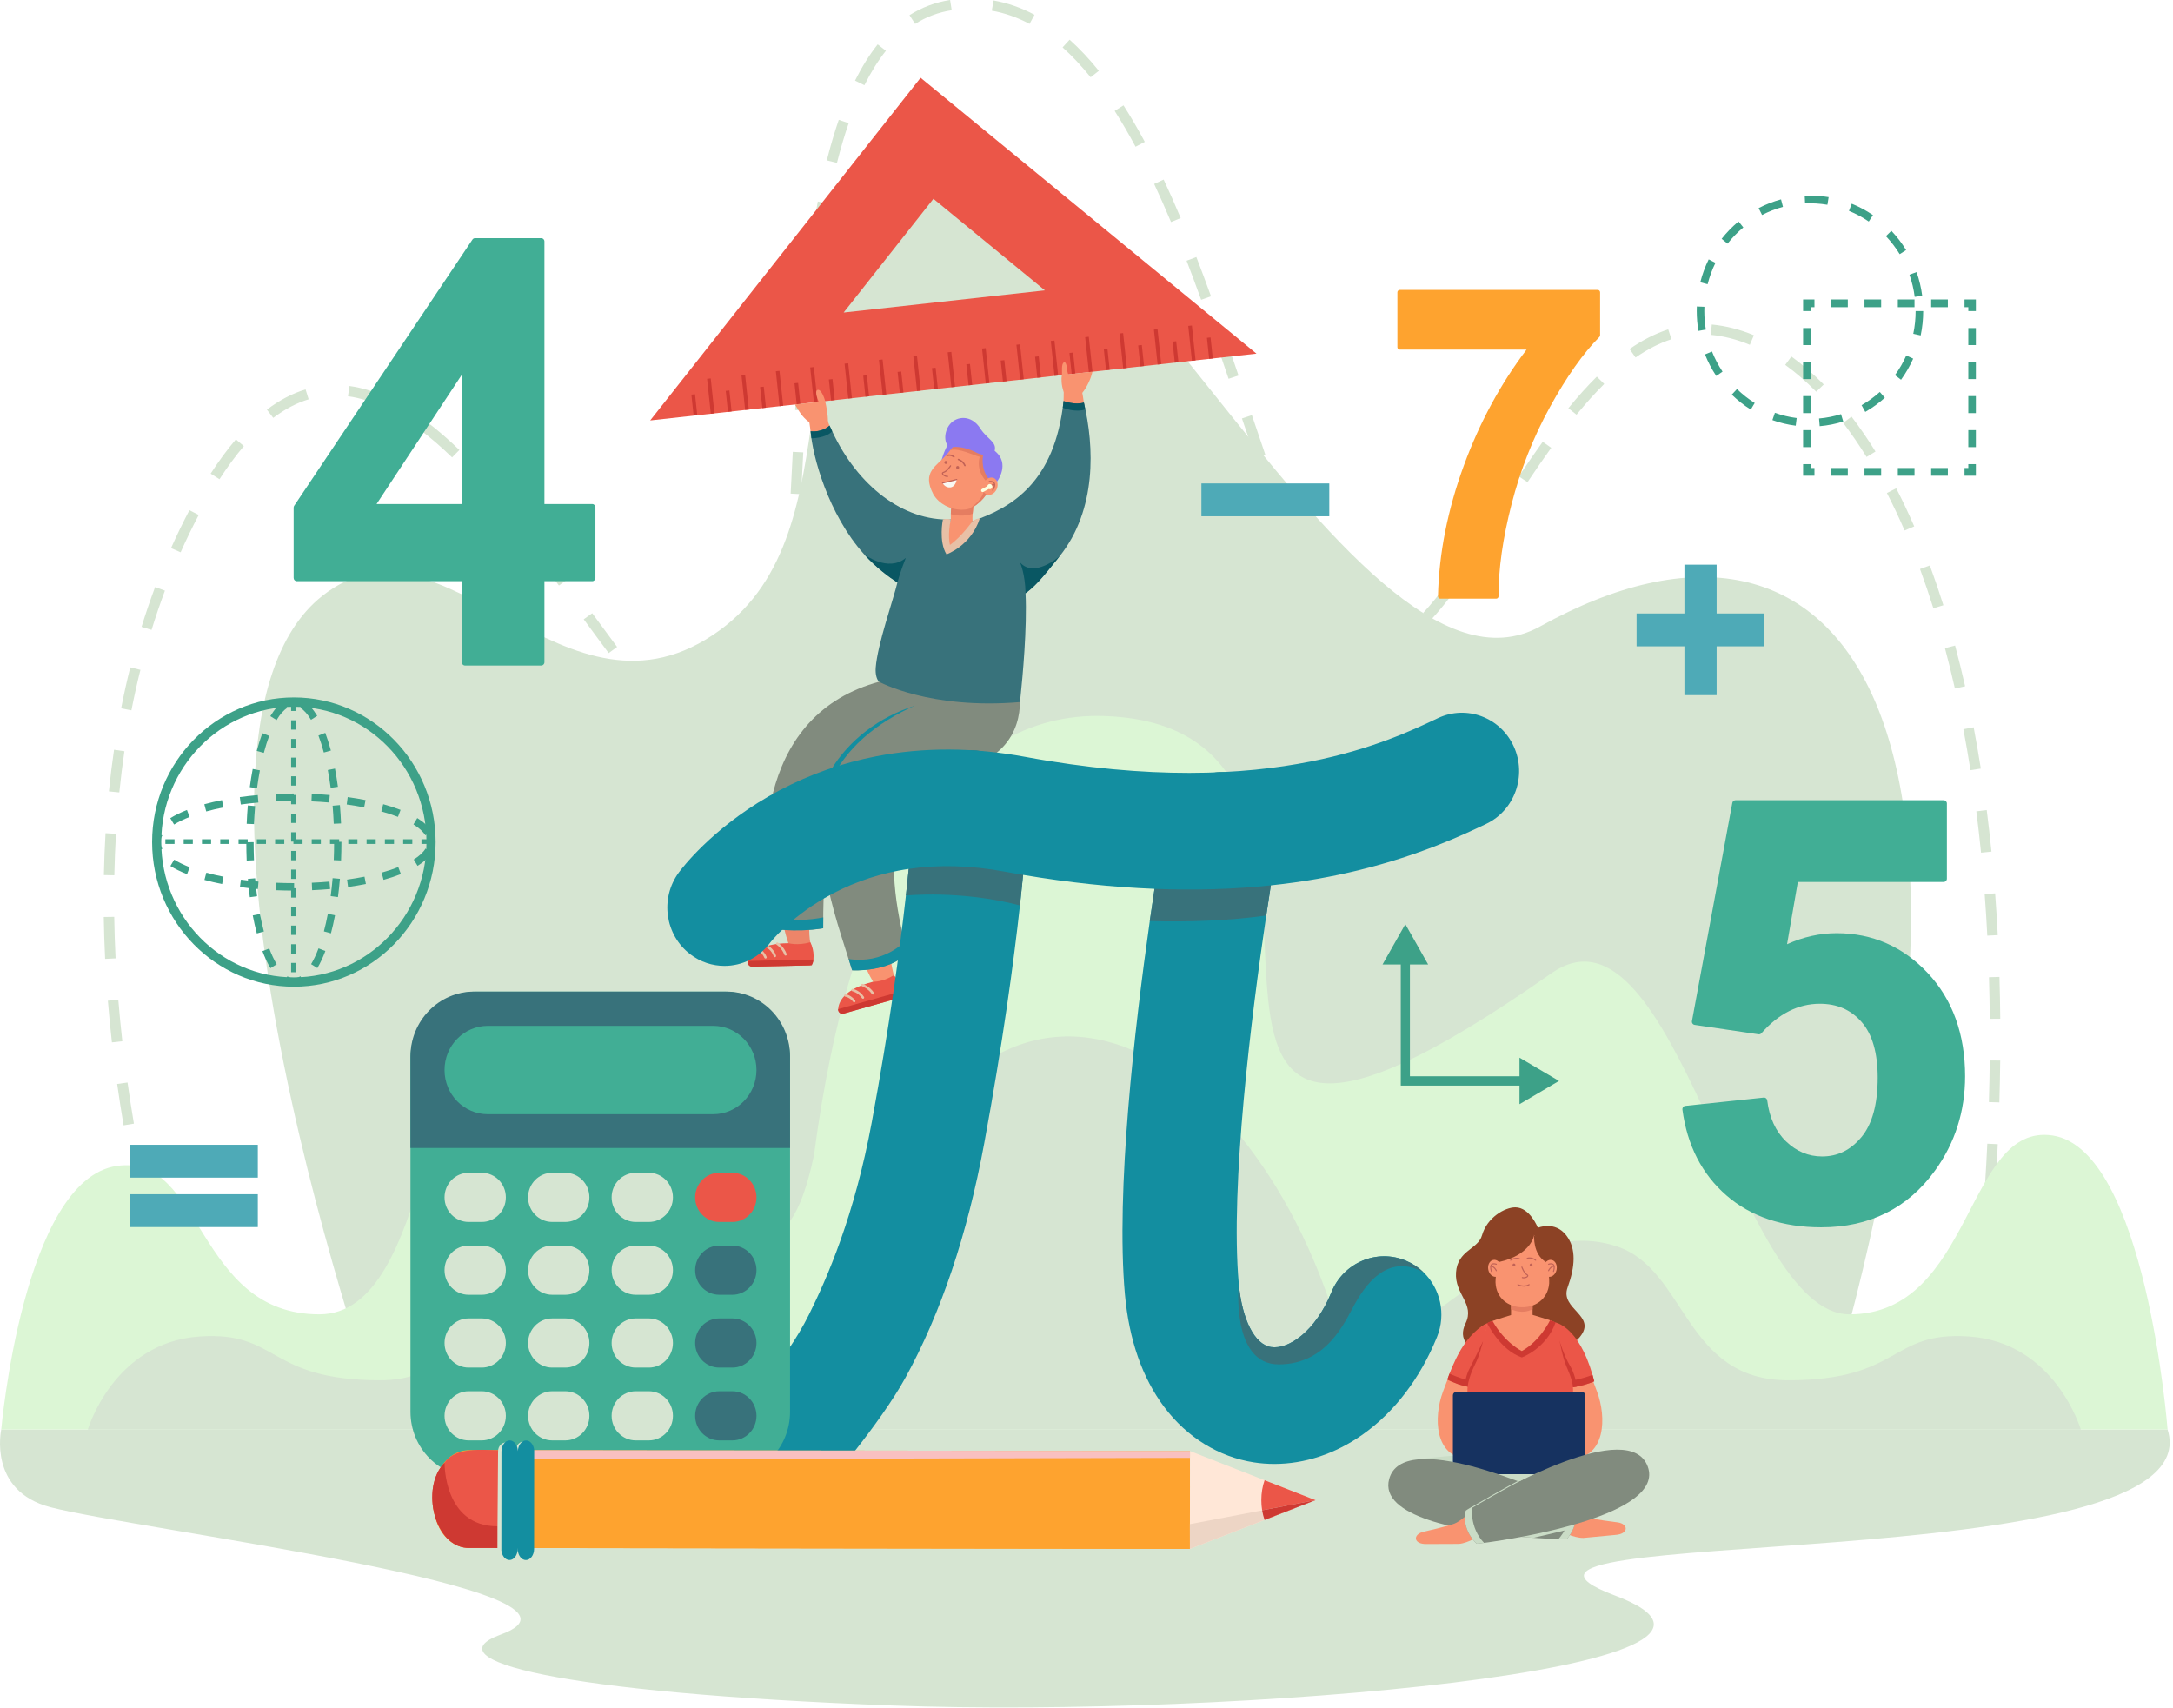 <svg width="533" height="419" viewBox="0 0 533 419" fill="none" xmlns="http://www.w3.org/2000/svg">
<path d="M45.114 335.832C44.064 332.647 43.025 329.346 42.026 326.022L44.488 325.297C45.48 328.6 46.513 331.879 47.556 335.043L45.114 335.832ZM485.563 331.718L483.014 331.406C483.437 328.016 483.839 324.601 484.209 321.257L486.762 321.533C486.392 324.889 485.988 328.316 485.563 331.718ZM39.19 316.141C38.291 312.856 37.419 309.51 36.599 306.196L39.094 305.591C39.909 308.885 40.776 312.211 41.669 315.476L39.19 316.141ZM487.814 311.332L485.257 311.093C485.582 307.689 485.883 304.265 486.151 300.915L488.712 301.116C488.443 304.478 488.14 307.915 487.814 311.332ZM34.252 296.192C33.51 292.845 32.804 289.461 32.154 286.133L34.675 285.651C35.322 288.957 36.023 292.321 36.761 295.647L34.252 296.192ZM489.449 290.886L486.886 290.725C487.103 287.323 487.294 283.891 487.452 280.526L490.018 280.644C489.859 284.024 489.667 287.469 489.449 290.886ZM30.313 276.025C29.742 272.637 29.213 269.221 28.741 265.871L31.285 265.52C31.754 268.848 32.279 272.241 32.846 275.607L30.313 276.025ZM490.41 270.394L487.843 270.32C487.943 266.903 488.012 263.467 488.048 260.109L490.616 260.136C490.58 263.51 490.511 266.961 490.41 270.394ZM27.452 255.676C27.069 252.255 26.736 248.813 26.462 245.448L29.022 245.243C29.294 248.584 29.625 252 30.005 255.397L27.452 255.676ZM488.059 249.898C488.028 246.479 487.963 243.045 487.863 239.691L490.431 239.617C490.531 242.987 490.597 246.439 490.627 249.876L488.059 249.898ZM25.788 235.192C25.617 231.75 25.505 228.294 25.452 224.92L28.02 224.881C28.072 228.226 28.184 231.654 28.353 235.067L25.788 235.192ZM487.45 229.493C487.274 226.078 487.057 222.651 486.806 219.308L489.368 219.12C489.62 222.482 489.838 225.929 490.016 229.363L487.45 229.493ZM28.045 214.691L25.477 214.639C25.548 211.188 25.686 207.731 25.887 204.365L28.451 204.514C28.252 207.848 28.116 211.272 28.045 214.691ZM485.915 209.144C485.572 205.729 485.183 202.319 484.76 199.007L487.309 198.689C487.735 202.022 488.126 205.456 488.471 208.892L485.915 209.144ZM29.265 194.365L26.71 194.111C27.058 190.673 27.484 187.236 27.974 183.897L30.516 184.263C30.031 187.565 29.61 190.964 29.265 194.365ZM483.322 188.91C482.788 185.517 482.201 182.137 481.578 178.863L484.103 178.393C484.73 181.692 485.322 185.099 485.86 188.518L483.322 188.91ZM179.541 188.551C175.972 187.994 173.391 186.386 169.815 183.609L171.438 181.638C174.571 184.065 176.833 185.521 179.815 186.023L179.541 188.551ZM188.453 182.502L186.165 181.346C187.341 179.066 188.381 175.904 189.255 171.945L191.764 172.488C190.83 176.719 189.747 179.994 188.453 182.502ZM162.276 176.317C160.23 174.061 158.043 171.465 155.591 168.381L157.609 166.809C160.027 169.85 162.179 172.404 164.187 174.618L162.276 176.317ZM32.232 174.232L29.71 173.747C30.375 170.354 31.128 166.97 31.948 163.69L34.441 164.301C33.632 167.539 32.889 170.88 32.232 174.232ZM479.503 168.883C478.742 165.525 477.922 162.196 477.064 158.988L479.547 158.338C480.413 161.577 481.241 164.937 482.009 168.327L479.503 168.883ZM193.493 162.256L190.945 161.932C191.339 158.897 191.693 155.574 192.026 151.772L194.585 151.991C194.249 155.829 193.892 159.186 193.493 162.256ZM149.3 160.19C147.212 157.399 145.046 154.448 143.18 151.902L145.259 150.409C147.122 152.951 149.283 155.895 151.364 158.677L149.3 160.19ZM337.352 159.98C335.351 159.98 333.389 159.389 331.518 158.222L332.888 156.071C335.698 157.827 338.462 157.831 341.446 156.431L342.551 158.726C340.786 159.558 339.037 159.98 337.352 159.98ZM37.174 154.503L34.717 153.759C35.738 150.456 36.858 147.17 38.045 143.994L40.454 144.876C39.283 148.007 38.18 151.246 37.174 154.503ZM350.95 152.079L349.063 150.354C351.011 148.266 353.098 145.691 355.446 142.481L357.527 143.971C355.119 147.264 352.968 149.916 350.95 152.079ZM324.215 150.33C322.553 147.792 320.905 144.803 319.179 141.192L321.5 140.105C323.178 143.612 324.77 146.505 326.37 148.947L324.215 150.33ZM474.226 149.205C473.191 145.911 472.087 142.668 470.944 139.566L473.357 138.695C474.514 141.835 475.632 145.117 476.679 148.45L474.226 149.205ZM137.093 143.613C134.743 140.434 132.785 137.824 130.93 135.4L132.977 133.865C134.841 136.301 136.807 138.921 139.166 142.112L137.093 143.613ZM195.358 141.724L192.794 141.56C192.989 138.581 193.187 135.233 193.4 131.325L195.965 131.461C195.752 135.379 195.553 138.736 195.358 141.724ZM44.304 135.465L41.954 134.438C43.364 131.277 44.867 128.173 46.464 125.138L48.741 126.313C47.17 129.3 45.692 132.354 44.304 135.465ZM363.411 135.464L361.265 134.067C363.09 131.32 364.975 128.41 366.884 125.47L369.045 126.845C367.132 129.792 365.244 132.705 363.411 135.464ZM315.044 131.704C313.881 128.816 312.678 125.664 311.369 122.07L313.785 121.207C315.085 124.775 316.277 127.901 317.43 130.763L315.044 131.704ZM467.166 130.119C465.785 126.935 464.324 123.842 462.824 120.926L465.113 119.772C466.638 122.737 468.123 125.881 469.526 129.116L467.166 130.119ZM124.588 127.344C122.257 124.48 120.088 121.932 117.955 119.552L119.877 117.865C122.036 120.275 124.232 122.854 126.588 125.749L124.588 127.344ZM196.499 121.205L193.934 121.077C194.107 117.681 194.279 114.282 194.462 110.824L197.027 110.958C196.844 114.413 196.672 117.81 196.499 121.205ZM374.676 118.258L372.533 116.856C374.679 113.642 376.599 110.861 378.401 108.356L380.493 109.831C378.708 112.312 376.805 115.068 374.676 118.258ZM53.835 117.54L51.67 116.172C53.689 113.043 55.77 110.217 57.856 107.773L59.818 109.413C57.805 111.772 55.793 114.506 53.835 117.54ZM307.939 112.368C306.761 108.951 305.605 105.532 304.63 102.638L307.067 101.834C308.041 104.724 309.195 108.137 310.37 111.546L307.939 112.368ZM110.893 112.19C108.268 109.66 105.686 107.425 103.221 105.547L104.787 103.532C107.331 105.47 109.989 107.77 112.685 110.368L110.893 112.19ZM457.837 112.081C455.996 109.108 454.067 106.297 452.101 103.724L454.15 102.191C456.165 104.829 458.143 107.71 460.027 110.752L457.837 112.081ZM67.023 102.496L65.465 100.475C68.532 98.159 71.724 96.488 74.953 95.51L75.705 97.942C72.768 98.831 69.847 100.363 67.023 102.496ZM386.689 101.719L384.693 100.118C387.102 97.175 389.385 94.644 391.672 92.379L393.489 94.175C391.266 96.378 389.041 98.846 386.689 101.719ZM197.603 100.719L195.039 100.568C195.261 96.872 195.482 93.516 195.714 90.308L198.276 90.489C198.045 93.687 197.825 97.033 197.603 100.719ZM94.729 100.187C91.524 98.608 88.371 97.6 85.359 97.192L85.707 94.673C88.997 95.119 92.417 96.208 95.873 97.91L94.729 100.187ZM445.493 96.077C443.021 93.569 440.46 91.355 437.884 89.498L439.396 87.443C442.089 89.384 444.759 91.691 447.332 94.301L445.493 96.077ZM301.354 92.91C300.076 89.127 299.023 86.043 298.04 83.203L300.47 82.379C301.455 85.225 302.51 88.315 303.79 92.104L301.354 92.91ZM401.176 87.685L399.704 85.602C402.863 83.415 406.053 81.794 409.187 80.787L409.981 83.205C407.089 84.135 404.127 85.642 401.176 87.685ZM429.202 84.571C426.021 83.243 422.801 82.421 419.631 82.127L419.87 79.596C423.301 79.913 426.777 80.799 430.201 82.228L429.202 84.571ZM199.098 80.282L196.539 80.057C196.859 76.49 197.207 73.044 197.574 69.817L200.127 70.101C199.762 73.309 199.416 76.734 199.098 80.282ZM294.623 73.533C293.382 70.104 292.212 66.969 291.047 63.95L293.446 63.043C294.618 66.079 295.793 69.229 297.04 72.675L294.623 73.533ZM201.434 59.964L198.892 59.6C199.412 56.04 199.983 52.617 200.59 49.425L203.114 49.895C202.514 53.052 201.949 56.439 201.434 59.964ZM287.231 54.458C285.851 51.171 284.46 48.027 283.096 45.113L285.427 44.044C286.805 46.989 288.21 50.164 289.603 53.481L287.231 54.458ZM205.295 39.946L202.803 39.33C203.699 35.78 204.687 32.435 205.738 29.39L208.169 30.213C207.14 33.19 206.173 36.465 205.295 39.946ZM278.534 35.988C276.845 32.839 275.119 29.882 273.405 27.201L275.575 25.841C277.324 28.577 279.083 31.59 280.803 34.796L278.534 35.988ZM212.026 20.898L209.723 19.773C211.409 16.39 213.28 13.399 215.282 10.883L217.3 12.456C215.408 14.834 213.634 17.674 212.026 20.898ZM267.518 18.955C265.274 16.17 262.957 13.703 260.633 11.622L262.356 9.737C264.783 11.909 267.195 14.477 269.526 17.369L267.518 18.955ZM224.466 5.867L223.081 3.725C226.124 1.798 229.476 0.544 233.045 0L233.436 2.513C230.224 3.003 227.206 4.131 224.466 5.867ZM252.529 5.865C249.536 4.268 246.42 3.177 243.265 2.621L243.715 0.118C247.139 0.721 250.514 1.902 253.747 3.627L252.529 5.865Z" fill="#D6E5D2"/>
<path d="M0.308 350.626C0.308 350.626 -3.047 365.676 12.397 369.696C33.521 375.193 152.959 389.942 122.835 400.918C105.831 407.114 136.076 415.222 218.901 418.32C301.727 421.418 443.848 409.279 396.055 391.319C348.261 373.359 543.529 387.985 531.667 350.626H0.308Z" fill="#D6E5D2"/>
<path d="M94.061 349.57C94.061 349.57 34.019 181.857 79.039 146.174C109.13 122.324 138.508 182.371 176.576 154.557C210.468 129.795 188.772 71.938 221.77 44.044C262.355 9.737 330.148 180.067 377.775 153.645C452.693 112.081 498.493 177.649 446.469 349.876L94.061 349.57Z" fill="#D6E5D2"/>
<path d="M503.412 278.506C482.097 275.379 484.027 322.377 453.644 322.377C425.865 322.377 411 217.373 380.516 238.729C257.964 324.587 353.317 178.484 270.912 175.629C233.651 174.337 208.822 213.664 199.665 283.295C186.393 346.244 155.613 235.283 123.937 245.6C103.805 252.157 106.11 322.377 78.331 322.377C47.948 322.377 49.95 282.856 28.635 285.984C5.686 289.351 0.308 350.626 0.308 350.626H531.667C531.667 350.626 526.362 281.873 503.412 278.506Z" fill="#DCF6D5"/>
<path d="M482.965 327.813C463.356 326.476 466.556 338.552 438.604 338.552C413.048 338.552 413.75 311.488 396.648 305.736C365.154 295.144 339.19 348.753 326.98 321.848C303.789 250.456 236.153 214.654 204.95 321.848C192.74 348.753 164.186 300.744 135.281 305.736C117.489 308.809 118.882 338.552 93.326 338.552C65.374 338.552 68.574 326.476 48.965 327.813C27.852 329.252 21.546 350.626 21.546 350.626H510.384C510.384 350.626 504.078 329.252 482.965 327.813Z" fill="#D6E5D2"/>
<path d="M421.058 138.501H413.159V150.473H401.424V158.532H413.159V170.504H421.058V158.532H432.793V150.473H421.058V138.501Z" fill="#4EAAB7"/>
<path d="M326.055 118.575H294.686V126.634H326.055V118.575Z" fill="#4EAAB7"/>
<path d="M63.24 280.792H31.871V288.851H63.24V280.792Z" fill="#4EAAB7"/>
<path d="M63.24 292.921H31.871V300.98H63.24V292.921Z" fill="#4EAAB7"/>
<path d="M384.499 315.799C386.328 310.783 386.706 306.284 384.184 303.014C381.364 299.358 377.217 301.156 377.217 301.156L377.217 301.156C377.217 301.156 375.277 296.137 371.679 296.137C369.115 296.137 364.765 298.597 363.504 303.014C362.526 306.44 357.514 306.644 357.136 312.1C356.757 317.557 361.832 319.763 359.468 324.612C357.577 328.492 360.036 331.129 365.143 332.609C370.25 334.088 383.239 333.188 387.526 327.913C391.814 322.638 382.553 321.139 384.499 315.799Z" fill="#8C4225"/>
<path d="M384.848 369.694C384.848 369.694 387.559 371.792 389.055 372.172C391.06 372.682 395.801 373.279 396.771 373.406C399.422 373.754 399.611 376.245 396.218 376.482L388.381 377.219C385.991 377.253 382.813 375.56 382.571 375.495C378.415 374.069 380.871 367.797 384.848 369.694Z" fill="#F99370"/>
<path d="M346.204 358.202C346.204 358.202 366.707 354.556 398.763 357.928C398.763 357.928 381.646 365.844 372.148 366.075C362.651 366.306 346.204 358.202 346.204 358.202Z" fill="#CADCC6"/>
<path d="M368.721 333.652C368.809 333.602 368.933 333.525 369.012 333.471C369.015 333.47 369.016 333.468 369.018 333.467C365.715 336.78 363.643 341.045 361.395 345.233C359.87 347.953 357.133 352.845 361.51 354.18C363.858 354.176 363.87 357.836 361.519 357.847C361.068 357.884 360.589 357.927 360.139 357.899C351.767 357.381 351.615 347.611 353.915 341.405C356.045 335.663 358.552 329.258 363.517 325.34C369.071 321.488 374.498 330.139 368.721 333.652Z" fill="#F99370"/>
<path d="M376.943 333.652C376.854 333.602 376.731 333.525 376.651 333.471C376.649 333.47 376.647 333.468 376.645 333.467C379.948 336.78 382.02 341.045 384.269 345.233C385.793 347.953 388.53 352.845 384.153 354.18C381.806 354.176 381.793 357.836 384.144 357.847C384.596 357.884 385.074 357.927 385.525 357.899C393.897 357.381 394.049 347.611 391.749 341.405C389.619 335.663 387.111 329.258 382.147 325.34C376.592 321.488 371.165 330.139 376.943 333.652Z" fill="#F99370"/>
<path d="M364.792 324.556L363.785 330.907L362.47 339.199L362.288 340.342C361.216 340.331 360.181 340.175 359.244 339.954C356.794 339.378 355.016 338.366 355.016 338.366C355.016 338.366 355.198 337.807 355.535 336.928C356.259 335.039 357.698 331.664 359.577 329.146C362.331 325.46 364.792 324.556 364.792 324.556Z" fill="#EB5648"/>
<path d="M391.034 338.805C391.034 338.805 389.28 339.635 386.764 340.095C385.439 340.339 383.902 340.479 382.298 340.343L382.244 339.201L382.213 338.532L381.552 324.374C381.552 324.374 387.224 325.372 390.611 337.223C390.757 337.73 390.897 338.257 391.034 338.805Z" fill="#EB5648"/>
<path d="M355.535 336.928C355.535 336.928 358.041 338.18 362.47 339.199L362.288 340.342C361.216 340.331 360.181 340.175 359.244 339.954C356.794 339.378 355.016 338.366 355.016 338.366C355.016 338.366 355.198 337.807 355.535 336.928Z" fill="#CE3932"/>
<path d="M391.034 338.805C391.034 338.805 389.281 339.635 386.764 340.095C385.439 340.339 383.902 340.479 382.298 340.343L382.245 339.201C385.442 338.753 388.417 338.101 390.612 337.223C390.757 337.73 390.898 338.257 391.034 338.805Z" fill="#CE3932"/>
<path d="M363.785 328.925V330.907L362.288 340.342C361.216 340.331 360.181 340.175 359.244 339.954C359.344 338.957 359.63 337.258 360.449 335.688C361.708 333.273 363.785 328.925 363.785 328.925Z" fill="#CE3932"/>
<path d="M386.764 340.095C385.439 340.339 383.903 340.479 382.298 340.342L382.214 338.532L382.543 328.925C382.543 328.925 383.546 332.395 385.139 335.073C386.192 336.845 386.605 338.903 386.764 340.095Z" fill="#CE3932"/>
<path d="M388.565 356.472C383.804 358.717 378.397 359.688 373.274 359.688C368.151 359.688 362.337 358.596 357.576 356.351C357.773 351.872 362.511 348.659 360.33 343.242C359.299 340.684 360.509 337.459 361.47 335.359C361.687 334.885 361.89 334.469 362.053 334.13C363.503 331.107 364.795 324.561 364.795 324.561L365.614 324.2C368.081 323.245 370.637 323.174 370.637 323.174H375.911C375.911 323.174 378.311 323.154 380.682 324.014L381.553 324.374C381.841 324.62 382.734 330.977 383.869 334.258C384.646 336.505 386.7 339.655 385.466 343.499C383.477 349.696 388.394 352.579 388.565 356.472Z" fill="#EB5648"/>
<path d="M375.912 322.514V316.818H370.636V322.553C370.636 322.553 366.997 323.664 365.614 324.2C365.663 324.29 368.83 330.082 373.274 331.81C373.274 331.81 378.88 328.628 380.682 324.013C379.402 323.549 375.912 322.514 375.912 322.514Z" fill="#F99370"/>
<path d="M381.805 311.449C381.57 312.584 380.654 313.348 379.758 313.155C378.863 312.962 378.328 311.886 378.563 310.75C378.798 309.615 379.715 308.852 380.61 309.045C381.505 309.238 382.04 310.314 381.805 311.449Z" fill="#F99370"/>
<path d="M381.051 311.985C381.039 311.985 381.026 311.984 381.013 311.979C380.945 311.958 380.906 311.884 380.927 311.814C381.16 311.035 381.152 310.499 380.903 310.264C380.628 310.004 380.077 310.143 379.888 310.219C379.821 310.245 379.746 310.212 379.72 310.144C379.694 310.076 379.727 309.999 379.794 309.973C379.827 309.959 380.63 309.645 381.08 310.07C381.411 310.383 381.443 310.996 381.175 311.892C381.158 311.949 381.107 311.985 381.051 311.985Z" fill="#C16256"/>
<path d="M379.84 311.8C379.824 311.8 379.806 311.797 379.79 311.79C379.724 311.761 379.693 311.684 379.721 311.616C379.74 311.571 380.198 310.499 381.189 310.432C381.259 310.426 381.322 310.483 381.327 310.555C381.332 310.628 381.278 310.691 381.206 310.696C380.376 310.752 379.964 311.71 379.96 311.72C379.939 311.771 379.891 311.8 379.84 311.8Z" fill="#C16256"/>
<path d="M365.055 311.449C365.29 312.584 366.207 313.348 367.102 313.155C367.997 312.962 368.532 311.886 368.297 310.75C368.062 309.615 367.146 308.852 366.25 309.045C365.355 309.238 364.82 310.314 365.055 311.449Z" fill="#F99370"/>
<path d="M365.81 311.985C365.755 311.985 365.704 311.948 365.686 311.892C365.418 310.996 365.451 310.383 365.782 310.07C366.232 309.645 367.034 309.959 367.068 309.973C367.135 309.999 367.168 310.076 367.142 310.144C367.116 310.212 367.04 310.245 366.974 310.219C366.967 310.216 366.288 309.952 365.958 310.265C365.709 310.5 365.701 311.036 365.934 311.814C365.955 311.884 365.917 311.958 365.848 311.98C365.836 311.984 365.823 311.985 365.81 311.985Z" fill="#C16256"/>
<path d="M367.021 311.8C366.971 311.8 366.923 311.77 366.902 311.72C366.897 311.711 366.486 310.752 365.655 310.696C365.584 310.691 365.53 310.628 365.534 310.555C365.539 310.483 365.602 310.426 365.672 310.432C366.663 310.499 367.121 311.571 367.14 311.616C367.168 311.684 367.138 311.761 367.072 311.79C367.055 311.797 367.038 311.8 367.021 311.8Z" fill="#C16256"/>
<path d="M375.912 321.11V318.256H370.637V321.11C370.637 321.11 373.275 322.524 375.912 321.11Z" fill="#E57D61"/>
<path d="M366.823 314.489C367.063 322.538 379.337 322.758 379.985 314.793C380.117 311.868 379.198 310.933 378.822 307.291C378.14 300.679 368.929 300.327 368.101 307.242C367.775 309.969 366.799 311.991 366.823 314.489Z" fill="#F99370"/>
<path d="M371.661 310.439C371.749 310.263 371.68 310.047 371.507 309.958C371.334 309.868 371.123 309.938 371.035 310.115C370.947 310.291 371.016 310.506 371.189 310.596C371.362 310.685 371.573 310.615 371.661 310.439Z" fill="#C16256"/>
<path d="M375.867 310.447C375.955 310.271 375.886 310.055 375.713 309.966C375.54 309.876 375.329 309.947 375.241 310.123C375.154 310.299 375.222 310.515 375.395 310.604C375.568 310.694 375.779 310.623 375.867 310.447Z" fill="#C16256"/>
<path d="M373.743 313.552C373.606 313.552 373.472 313.534 373.353 313.495C373.283 313.472 373.245 313.396 373.267 313.325C373.29 313.253 373.364 313.214 373.434 313.237C373.879 313.383 374.51 313.155 374.595 312.949C374.626 312.877 374.53 312.805 374.445 312.758C373.692 312.342 373.187 310.889 373.166 310.827C373.141 310.756 373.178 310.679 373.247 310.655C373.316 310.63 373.392 310.667 373.416 310.738C373.421 310.752 373.909 312.154 374.571 312.52C374.932 312.719 374.879 312.961 374.84 313.056C374.719 313.344 374.21 313.552 373.743 313.552Z" fill="#C16256"/>
<path d="M373.772 315.587C372.943 315.587 372.293 315.242 372.252 315.22C372.187 315.185 372.163 315.103 372.197 315.037C372.231 314.971 372.312 314.946 372.377 314.981C372.391 314.988 373.776 315.719 375.006 314.984C375.069 314.946 375.151 314.967 375.188 315.032C375.225 315.096 375.203 315.179 375.14 315.217C374.677 315.495 374.2 315.587 373.772 315.587Z" fill="#C16256"/>
<path d="M376.293 303.014C376.293 303.014 375.505 307.835 367.675 309.544C367.675 309.544 367.223 305.388 368.862 303.014C370.502 300.64 374.96 300.435 376.293 303.014Z" fill="#8C4225"/>
<path d="M376.293 303.014C376.293 303.014 375.93 307.599 379.174 309.555C379.174 309.555 380.004 304.359 376.293 303.014Z" fill="#8C4225"/>
<path d="M364.792 324.555C364.792 324.555 367.891 331.106 373.274 332.95C373.274 332.95 379.253 330.835 381.552 324.374C381.552 324.374 380.767 323.903 380.195 323.849C380.195 323.849 377.767 328.919 373.274 331.385C373.274 331.385 369.123 329.396 366.103 324.022C366.103 324.022 365.388 324.072 364.792 324.555Z" fill="#CE3932"/>
<path d="M388.838 361.59H356.371V342.223C356.371 341.785 356.719 341.429 357.149 341.429H388.059C388.489 341.429 388.838 341.785 388.838 342.223V361.59Z" fill="#163260"/>
<path d="M384.258 377.55C384.188 377.565 383.452 377.561 382.22 377.521C380.868 377.475 378.916 377.385 376.587 377.222C376.442 377.212 376.296 377.202 376.149 377.191C375.579 377.15 374.988 377.105 374.379 377.054C373.626 376.993 372.845 376.925 372.044 376.848C358.325 375.542 338.271 371.993 340.731 362.801C344.052 350.402 376.902 364.891 384.583 368.469C385.607 368.947 386.183 369.229 386.183 369.229C387.724 373.918 384.258 377.55 384.258 377.55Z" fill="#818B7E"/>
<path d="M385.355 372.594L384.682 375.168L376.148 377.191C375.578 377.151 374.987 377.105 374.378 377.055C373.625 376.993 372.844 376.925 372.043 376.848L371.396 374.892L385.355 372.594Z" fill="#CADCC6"/>
<path d="M384.258 377.55C384.187 377.565 383.452 377.562 382.22 377.521C382.22 377.521 386.028 373.81 384.582 368.47C385.606 368.947 386.183 369.23 386.183 369.23C387.723 373.918 384.258 377.55 384.258 377.55Z" fill="#CADCC6"/>
<path d="M360.663 370.851C360.663 370.851 358.161 373.204 356.708 373.728C354.759 374.432 350.097 375.49 349.143 375.711C346.537 376.316 346.582 378.814 349.982 378.719L357.852 378.687C360.235 378.487 363.239 376.491 363.474 376.402C367.477 374.578 364.443 368.574 360.663 370.851Z" fill="#F99370"/>
<path d="M364.015 378.431C362.927 378.572 362.28 378.638 362.212 378.631C362.212 378.631 358.422 375.354 359.515 370.537C359.515 370.537 360.075 370.191 361.069 369.604C368.439 365.258 399.692 347.697 404.155 359.697C408.548 371.512 372.589 377.319 364.015 378.431Z" fill="#818B7E"/>
<path d="M364.015 378.431C362.927 378.572 362.28 378.638 362.212 378.63C362.212 378.63 358.422 375.354 359.515 370.537C359.515 370.537 360.064 370.121 361.069 369.604C361.069 369.604 360.397 374.698 364.015 378.431Z" fill="#CADCC6"/>
<path d="M360.782 369.999C360.747 369.997 360.714 369.977 360.695 369.943C360.664 369.889 360.682 369.82 360.735 369.789C360.827 369.735 369.991 364.314 374.033 362.413C374.089 362.386 374.154 362.411 374.18 362.468C374.206 362.524 374.181 362.592 374.126 362.618C370.093 364.515 360.938 369.93 360.846 369.984C360.826 369.996 360.804 370.001 360.782 369.999Z" fill="#CADCC6"/>
<path d="M376.668 309.249C376.64 309.249 376.611 309.239 376.587 309.22C375.61 308.443 374.691 308.755 374.652 308.769C374.583 308.794 374.507 308.757 374.483 308.686C374.459 308.616 374.495 308.539 374.564 308.514C374.608 308.498 375.654 308.135 376.75 309.006C376.808 309.052 376.818 309.138 376.773 309.197C376.747 309.231 376.708 309.249 376.668 309.249Z" fill="#C16256"/>
<path d="M370.524 309.251C370.487 309.251 370.45 309.235 370.423 309.204C370.376 309.147 370.382 309.062 370.438 309.013C370.472 308.984 371.281 308.293 372.674 308.579C372.746 308.594 372.792 308.665 372.778 308.738C372.763 308.812 372.694 308.86 372.621 308.845C371.361 308.587 370.618 309.213 370.61 309.219C370.585 309.241 370.555 309.251 370.524 309.251Z" fill="#C16256"/>
<path d="M72.083 242.013C52.91 242.013 37.312 226.1 37.312 206.54C37.312 186.981 52.91 171.068 72.083 171.068C91.255 171.068 106.853 186.981 106.853 206.54C106.853 226.1 91.255 242.013 72.083 242.013ZM72.083 173.356C54.148 173.356 39.556 188.243 39.556 206.54C39.556 224.838 54.148 239.724 72.083 239.724C90.018 239.724 104.61 224.838 104.61 206.54C104.61 188.242 90.018 173.356 72.083 173.356Z" fill="#3DA188"/>
<path d="M72.083 241.784C71.229 241.784 70.384 241.531 69.572 241.032L70.498 239.464C71.561 240.117 72.624 240.113 73.689 239.451L74.622 241.015C73.801 241.525 72.947 241.784 72.083 241.784ZM66.34 237.466C65.639 236.299 64.977 234.896 64.372 233.294L66.046 232.636C66.613 234.134 67.226 235.437 67.87 236.51L66.34 237.466ZM77.841 237.441L76.31 236.487C76.953 235.412 77.565 234.108 78.13 232.609L79.805 233.266C79.201 234.868 78.54 236.272 77.841 237.441ZM62.996 228.951C62.628 227.564 62.291 226.077 61.996 224.53L63.758 224.18C64.045 225.684 64.371 227.128 64.728 228.472L62.996 228.951ZM81.177 228.923L79.445 228.445C79.801 227.101 80.127 225.657 80.413 224.153L82.175 224.502C81.88 226.049 81.545 227.537 81.177 228.923ZM61.278 220.067C61.084 218.613 60.921 217.103 60.792 215.579L62.58 215.421C62.706 216.916 62.867 218.396 63.056 219.821L61.278 220.067ZM82.892 220.038L81.113 219.793C81.303 218.368 81.463 216.888 81.588 215.393L83.377 215.55C83.248 217.075 83.085 218.585 82.892 220.038ZM60.51 211.077C60.449 209.592 60.418 208.076 60.418 206.57L62.213 206.569C62.213 208.05 62.243 209.541 62.303 211L60.51 211.077ZM83.656 211.048L81.864 210.972C81.923 209.513 81.953 208.022 81.953 206.54V206.482H83.748V206.54C83.748 208.047 83.717 209.564 83.656 211.048ZM62.301 202.137L60.508 202.062C60.569 200.545 60.663 199.03 60.787 197.559L62.575 197.716C62.454 199.16 62.361 200.648 62.301 202.137ZM81.861 202.051C81.8 200.563 81.707 199.075 81.584 197.63L83.372 197.472C83.497 198.944 83.592 200.458 83.654 201.974L81.861 202.051ZM63.049 193.316L61.27 193.071C61.473 191.537 61.714 190.035 61.985 188.607L63.747 188.955C63.482 190.349 63.247 191.817 63.049 193.316ZM81.106 193.231C80.906 191.731 80.669 190.264 80.403 188.872L82.164 188.521C82.437 189.948 82.679 191.45 82.884 192.984L81.106 193.231ZM64.714 184.663L62.981 184.186C63.395 182.62 63.856 181.158 64.351 179.842L66.027 180.497C65.554 181.755 65.112 183.157 64.714 184.663ZM79.43 184.58C79.03 183.075 78.585 181.674 78.109 180.418L79.783 179.758C80.281 181.073 80.745 182.534 81.162 184.1L79.43 184.58ZM67.842 176.617L66.309 175.666C67.3 174.004 68.379 172.799 69.516 172.083L70.457 173.642C69.564 174.203 68.685 175.205 67.842 176.617ZM76.282 176.547C75.432 175.139 74.546 174.149 73.648 173.604L74.565 172.031C75.715 172.728 76.807 173.925 77.81 175.588L76.282 176.547Z" fill="#3DA188"/>
<path d="M72.14 218.441H72.083C70.605 218.441 69.118 218.409 67.665 218.348L67.739 216.519C69.168 216.579 70.63 216.61 72.083 216.61H72.14V218.441ZM76.559 218.345L76.483 216.516C77.943 216.453 79.401 216.358 80.817 216.233L80.972 218.057C79.53 218.184 78.045 218.281 76.559 218.345ZM63.252 218.062C61.759 217.931 60.279 217.765 58.852 217.568L59.093 215.753C60.491 215.946 61.942 216.109 63.405 216.238L63.252 218.062ZM85.371 217.559L85.129 215.745C86.6 215.541 88.038 215.299 89.403 215.028L89.746 216.825C88.348 217.103 86.876 217.35 85.371 217.559ZM54.477 216.836C52.961 216.535 51.503 216.193 50.144 215.818L50.612 214.05C51.93 214.414 53.345 214.747 54.819 215.038L54.477 216.836ZM94.079 215.803L93.608 214.036C95.085 213.626 96.458 213.173 97.688 212.688L98.335 214.396C97.047 214.903 95.615 215.377 94.079 215.803ZM45.886 214.418C44.317 213.802 42.941 213.128 41.795 212.415L42.73 210.852C43.783 211.508 45.062 212.133 46.53 212.709L45.886 214.418ZM102.423 212.383L101.483 210.823C102.863 209.957 103.834 209.053 104.367 208.137L105.91 209.072C105.226 210.246 104.053 211.36 102.423 212.383ZM38.291 209.131C37.791 208.293 37.537 207.422 37.537 206.54C37.537 205.669 37.785 204.807 38.274 203.979L39.811 204.923C39.493 205.462 39.331 206.006 39.331 206.54C39.331 207.081 39.497 207.632 39.823 208.178L38.291 209.131ZM104.331 204.882C103.78 203.971 102.799 203.073 101.414 202.214L102.346 200.65C103.976 201.661 105.157 202.761 105.858 203.921L104.331 204.882ZM42.707 202.242L41.769 200.681C42.913 199.966 44.289 199.291 45.859 198.673L46.505 200.382C45.036 200.959 43.758 201.585 42.707 202.242ZM97.611 200.362C96.377 199.879 95.004 199.428 93.528 199.022L93.995 197.254C95.53 197.677 96.963 198.147 98.253 198.652L97.611 200.362ZM50.585 199.037L50.116 197.27C51.475 196.894 52.933 196.551 54.449 196.25L54.792 198.047C53.318 198.34 51.903 198.673 50.585 199.037ZM89.32 198.036C87.954 197.766 86.516 197.526 85.046 197.323L85.286 195.509C86.79 195.716 88.262 195.962 89.662 196.239L89.32 198.036ZM59.066 197.331L58.824 195.517C60.25 195.319 61.73 195.153 63.224 195.021L63.378 196.845C61.913 196.974 60.462 197.138 59.066 197.331ZM80.733 196.84C79.317 196.716 77.859 196.622 76.399 196.561L76.473 194.732C77.96 194.794 79.445 194.89 80.886 195.016L80.733 196.84ZM67.712 196.563L67.636 194.734C69.089 194.672 70.576 194.64 72.055 194.64L72.055 196.471C70.601 196.471 69.14 196.502 67.712 196.563Z" fill="#3DA188"/>
<path d="M72.532 238.465H71.41V236.177H72.532V238.465ZM72.532 233.888H71.41V231.6H72.532V233.888ZM72.532 229.311H71.41V227.023H72.532V229.311ZM72.532 224.734H71.41V222.446H72.532V224.734ZM72.532 220.157H71.41V217.868H72.532V220.157ZM72.532 215.58H71.41V213.291H72.532V215.58ZM72.532 211.003H71.41V208.714H72.532V211.003ZM72.532 206.426H71.41V204.137H72.532V206.426ZM72.532 201.849H71.41V199.56H72.532V201.849ZM72.532 197.272H71.41V194.983H72.532V197.272ZM72.532 192.695H71.41V190.406H72.532V192.695ZM72.532 188.118H71.41V185.829H72.532V188.118ZM72.532 183.54H71.41V181.252H72.532V183.54ZM72.532 178.963H71.41V176.675H72.532V178.963ZM72.532 174.386H71.41V172.098H72.532V174.386Z" fill="#3DA188"/>
<path d="M105.62 206.998H103.377V205.854H105.62V206.998ZM101.133 206.998H98.89V205.854H101.133V206.998ZM96.647 206.998H94.403V205.854H96.647V206.998ZM92.16 206.998H89.917V205.854H92.16V206.998ZM87.674 206.998H85.43V205.854H87.674V206.998ZM83.187 206.998H80.944V205.854H83.187V206.998ZM78.701 206.998H76.457V205.854H78.701V206.998ZM74.214 206.998H71.971V205.854H74.214V206.998ZM69.728 206.998H67.484V205.854H69.728V206.998ZM65.241 206.998H62.998V205.854H65.241V206.998ZM60.755 206.998H58.511V205.854H60.755V206.998ZM56.268 206.998H54.025V205.854H56.268V206.998ZM51.782 206.998H49.538V205.854H51.782V206.998ZM47.295 206.998H45.052V205.854H47.295V206.998ZM42.809 206.998H40.565V205.854H42.809V206.998Z" fill="#3DA188"/>
<path d="M382.394 265.129L372.709 259.423V263.984H345.829V236.561H350.3L344.707 226.681L339.115 236.561H343.586V266.273H372.709V270.834L382.394 265.129Z" fill="#3DA188"/>
<path d="M193.54 231.841C194.578 234.805 192.56 233.303 196.984 233.583C197.911 233.642 199.86 233.577 198.888 231.636C198.102 229.408 198.78 223.225 198.275 220.92C195.988 210.612 188.251 216.739 193.54 231.841Z" fill="#ED8569"/>
<path d="M199.523 235.349C199.502 236.021 199.191 236.795 198.428 236.795L184.489 237.106C183.769 237.123 183.242 236.399 183.483 235.707C183.991 234.144 186.228 231.423 193.368 231.343C193.368 231.343 195.694 231.998 198.744 231.117C198.744 231.117 199.774 232.809 199.523 235.349Z" fill="#EB5648"/>
<path d="M187.771 235.109C187.808 235.109 187.846 235.101 187.882 235.085C188.032 235.018 188.102 234.841 188.037 234.688C187.367 233.105 186.169 232.639 186.119 232.62C185.964 232.563 185.795 232.642 185.738 232.798C185.682 232.954 185.759 233.127 185.912 233.186C185.953 233.202 186.928 233.592 187.493 234.927C187.542 235.043 187.654 235.112 187.771 235.109Z" fill="#E8C0A6"/>
<path d="M190.066 234.775C190.095 234.774 190.124 234.769 190.154 234.76C190.309 234.707 190.392 234.535 190.341 234.377C189.756 232.592 188.235 231.812 188.171 231.781C188.024 231.706 187.847 231.768 187.775 231.917C187.702 232.067 187.762 232.247 187.909 232.322C187.923 232.328 189.274 233.028 189.778 234.569C189.821 234.697 189.94 234.778 190.066 234.775Z" fill="#E8C0A6"/>
<path d="M192.679 234.388C192.711 234.388 192.744 234.381 192.776 234.369C192.93 234.311 193.007 234.137 192.95 233.981C192.291 232.177 190.874 231.251 190.814 231.212C190.676 231.124 190.494 231.165 190.406 231.306C190.319 231.447 190.36 231.633 190.498 231.723C190.511 231.731 191.807 232.585 192.395 234.192C192.44 234.316 192.556 234.391 192.679 234.388Z" fill="#E8C0A6"/>
<path d="M183.484 235.707L199.524 235.349C199.476 235.85 199.351 236.337 199.115 236.78L184.49 237.105C183.779 237.121 183.255 236.419 183.476 235.731C183.479 235.723 183.481 235.715 183.484 235.707Z" fill="#CE3932"/>
<path d="M214.104 240.711C215.616 243.287 213.685 243.975 217.121 242.695C219.374 241.668 220.123 241.407 219.277 239.309C218.601 236.795 217.84 231.95 217.344 229.397C216.071 221.611 205.931 226.787 214.104 240.711Z" fill="#F99370"/>
<path d="M221.052 243.152C221.192 243.809 221.077 244.636 220.337 244.828L206.899 248.618C206.205 248.815 205.52 248.245 205.588 247.514C205.704 245.872 206.801 242.68 214.14 240.798C214.14 240.798 216.504 240.928 219.244 239.187C219.244 239.187 220.683 240.627 221.052 243.152Z" fill="#EB5648"/>
<path d="M209.601 245.862C209.636 245.852 209.671 245.835 209.703 245.81C209.832 245.708 209.857 245.519 209.757 245.386C208.726 244.019 207.453 243.867 207.4 243.862C207.237 243.845 207.091 243.965 207.074 244.13C207.056 244.295 207.174 244.444 207.336 244.462C207.38 244.467 208.418 244.602 209.287 245.754C209.363 245.855 209.488 245.893 209.601 245.862Z" fill="#E8C0A6"/>
<path d="M211.746 244.963C211.774 244.955 211.801 244.943 211.827 244.926C211.965 244.836 212.005 244.649 211.917 244.509C210.92 242.924 209.259 242.549 209.189 242.534C209.028 242.499 208.872 242.603 208.838 242.766C208.803 242.929 208.905 243.089 209.065 243.125C209.08 243.128 210.559 243.468 211.418 244.835C211.49 244.949 211.624 244.997 211.746 244.963Z" fill="#E8C0A6"/>
<path d="M214.185 243.934C214.216 243.926 214.246 243.911 214.275 243.892C214.409 243.797 214.443 243.609 214.35 243.472C213.276 241.888 211.681 241.345 211.613 241.322C211.458 241.271 211.291 241.357 211.24 241.515C211.19 241.674 211.274 241.844 211.429 241.896C211.444 241.901 212.906 242.404 213.863 243.815C213.936 243.924 214.067 243.968 214.185 243.934Z" fill="#E8C0A6"/>
<path d="M205.588 247.514L221.052 243.152C221.125 243.649 221.122 244.153 220.999 244.641L206.9 248.618C206.215 248.812 205.538 248.262 205.586 247.54C205.587 247.531 205.588 247.523 205.588 247.514Z" fill="#CE3932"/>
<path d="M188.648 224.717C188.864 226.504 189.042 227.577 189.054 227.686C189.054 227.686 194.571 228.844 201.912 227.686C201.959 217.848 201.893 199.562 209.019 193.502C210.678 192.372 214.877 189.358 218.003 187.483C225.832 183.603 237.451 180.613 240.646 173.086C236.428 171.305 227.606 167.581 223.347 165.782C188.683 169.637 185.357 201.459 188.648 224.717Z" fill="#818B7E"/>
<path d="M202.164 216.239C203.307 200.002 204.97 194.568 218.003 187.483L224.125 173.195C207.638 178.402 193.631 195.646 202.164 216.239Z" fill="#138EA0"/>
<path d="M202.353 213.629C203.971 223.078 206.728 230.512 209.019 237.986C209.019 237.986 218.035 238.564 222.556 233.703C220.619 226.371 217.218 212.114 220.913 201.475C222.391 197.573 226.238 191.453 237.816 187.992C252.241 183.677 250.054 170.312 250.054 170.312C245.014 160.332 235.712 169.115 232.98 169.849C209.969 176.944 196.954 191.741 202.353 213.629Z" fill="#818B7E"/>
<path d="M208.154 235.225L209.019 237.986C209.019 237.986 218.035 238.564 222.556 233.703C222.556 233.703 222.268 232.628 221.858 230.978C221.858 230.978 216.862 236.499 208.154 235.225Z" fill="#138EA0"/>
<path d="M188.647 224.717C188.863 226.505 189.042 227.577 189.054 227.686C189.054 227.686 194.571 228.844 201.912 227.686C201.912 227.732 201.926 225.015 201.926 225.015C201.926 225.015 194.634 226.631 188.647 224.717Z" fill="#138EA0"/>
<path d="M247.2 141.534C264.378 130.928 269.003 114.972 265.318 95.503C264.765 92.775 260.718 93.356 260.915 96.125C260.972 111.586 253.942 123.409 238.915 128.958C238.92 128.955 239.278 145.245 247.2 141.534Z" fill="#F99370"/>
<path d="M259.933 136.406V136.409C259.933 136.409 259.933 136.406 259.93 136.409C259.753 136.635 259.569 136.861 259.38 137.085C257.067 139.859 254.621 143.287 251.555 145.503C251.553 145.506 251.553 145.506 251.55 145.506C250.469 146.289 249.31 146.92 248.054 147.32C245.921 146.294 238.523 138.844 238.556 127.802C248.171 124.511 258.705 118.361 260.88 98.365C260.88 98.365 263.753 99.436 265.856 98.731C268.411 109.526 269.044 124.95 259.933 136.406Z" fill="#38727B"/>
<path d="M266.206 100.422C263.794 101.272 260.778 100.052 260.685 100.013C260.757 99.475 260.823 98.924 260.881 98.364C260.881 98.364 263.754 99.437 265.856 98.732C265.856 98.732 266.005 99.346 266.206 100.422Z" fill="#095763"/>
<path d="M230.045 141.213C210.451 136.74 201.085 123.118 198.501 103.465C198.173 100.7 202.138 99.963 202.816 102.652C207.692 117.172 215.575 127.343 231.541 127.699C231.536 127.697 231.522 127.694 231.517 127.692C240.181 128.715 238.713 142.156 230.045 141.213Z" fill="#F99370"/>
<path d="M233.224 127.411L222.166 144.101C222.166 144.101 221.366 143.682 220.108 142.866C218.094 141.556 214.911 139.228 211.973 135.973C203.139 126.188 199.254 111.734 198.843 105.784C201.865 106.058 203.464 104.377 203.464 104.377C203.671 104.846 203.898 105.322 204.133 105.805V105.808C210.383 119.207 221.59 127.847 233.224 127.411Z" fill="#38727B"/>
<path d="M204.133 105.806L204.133 105.807C202.383 107.549 199.043 107.5 199.043 107.5C198.893 106.413 198.843 105.785 198.843 105.785C201.865 106.058 203.464 104.376 203.464 104.376C203.672 104.845 203.897 105.322 204.133 105.806Z" fill="#095763"/>
<path d="M233.228 127.408C233.106 124.455 233.858 120.253 234.381 118.553C235.347 115.177 240.59 116.899 239.464 120.204C239.299 120.081 238.307 126.254 238.565 128.007C243.464 129.908 228.043 133.829 233.228 127.408Z" fill="#F99370"/>
<path d="M239.534 119.925C239.525 119.964 239.517 120.005 239.507 120.044C239.494 120.098 239.479 120.151 239.463 120.204C239.344 120.111 238.754 123.514 238.574 126.002C236.203 126.896 233.678 126.239 233.217 126.106C233.301 123.468 233.935 120.237 234.231 119.033C234.313 118.751 234.37 118.587 234.38 118.553C234.404 118.477 234.431 118.403 234.461 118.33C234.772 117.569 235.395 117.019 236.125 116.786C236.127 116.786 236.127 116.786 236.127 116.786C236.634 116.625 237.191 116.617 237.734 116.794C238.272 116.97 238.718 117.303 239.037 117.728C239.051 117.745 239.064 117.764 239.077 117.781C239.505 118.382 239.69 119.157 239.534 119.925Z" fill="#E57D61"/>
<path d="M230.94 112.915C230.94 112.915 231.655 110.068 232.989 108.31L234.404 109.5L230.94 112.915Z" fill="#8B79F1"/>
<path d="M228.946 121.267C230.39 123.703 233.2 124.976 235.67 125.03C236.438 125.058 237.197 124.965 237.911 124.721L237.912 124.722C238.153 124.639 238.386 124.542 238.613 124.428L238.616 124.429C249.7 117.413 241.057 99.432 232.457 111.208C229.722 114.448 225.999 115.638 228.946 121.267Z" fill="#F99370"/>
<path d="M231.182 118.471L234.665 117.605C234.665 117.605 234.449 119.377 233.111 119.549C231.831 119.712 231.182 118.471 231.182 118.471Z" fill="#F9F8F3"/>
<path d="M234.534 114.755C234.486 114.553 234.607 114.35 234.805 114.301C235.003 114.253 235.203 114.377 235.25 114.578C235.298 114.78 235.177 114.983 234.979 115.032C234.781 115.081 234.582 114.957 234.534 114.755Z" fill="#C16256"/>
<path d="M231.637 113.509C231.589 113.307 231.711 113.104 231.909 113.055C232.107 113.006 232.306 113.131 232.354 113.332C232.402 113.534 232.28 113.737 232.082 113.786C231.885 113.834 231.685 113.71 231.637 113.509Z" fill="#C16256"/>
<path d="M231.134 118.605C231.159 118.614 231.187 118.617 231.215 118.61L234.698 117.743C234.773 117.724 234.819 117.648 234.8 117.571C234.782 117.495 234.706 117.448 234.631 117.467L231.148 118.333C231.073 118.352 231.028 118.429 231.046 118.505C231.057 118.553 231.092 118.589 231.134 118.605Z" fill="#C16256"/>
<path d="M231.835 116.901C232.04 116.978 232.257 117.018 232.452 117.002C232.529 116.997 232.586 116.928 232.58 116.85C232.574 116.771 232.506 116.713 232.43 116.719C231.941 116.757 231.35 116.369 231.311 116.138C231.297 116.056 231.411 116.007 231.51 115.98C232.378 115.741 233.239 114.381 233.275 114.324C233.317 114.257 233.298 114.17 233.233 114.127C233.166 114.083 233.082 114.104 233.04 114.17C233.032 114.183 232.201 115.495 231.437 115.705C231.02 115.819 231.018 116.08 231.036 116.186C231.083 116.464 231.435 116.752 231.835 116.901Z" fill="#C16256"/>
<path d="M233.082 110.402C235.271 109.828 238.576 111.636 240.311 112.042C240.311 112.042 239.239 114.974 241.727 117.851C241.332 120.69 241.497 122.012 237.91 124.721L237.911 124.722C238.152 124.639 238.385 124.542 238.612 124.428L238.615 124.429C249.268 117.76 241.537 100.089 233.082 110.402Z" fill="#E57D61"/>
<path d="M233.016 104.025C234.655 102.051 238.252 101.633 240.463 105.103C242.166 107.774 244.547 108.334 243.974 110.574C247.913 113.69 244.565 118.12 244.565 118.12L242.414 117.316C240.372 114.615 241.164 111.566 241.164 111.566L241.164 111.566C240.594 111.457 240.006 111.288 239.512 111.024C237.982 110.204 235.62 109.413 233.622 109.658C231.624 109.902 231.183 106.232 233.016 104.025Z" fill="#8B79F1"/>
<path d="M244.456 120.016C243.946 121.117 242.828 121.671 241.958 121.252C241.089 120.834 240.797 119.602 241.306 118.501C241.816 117.399 242.934 116.846 243.804 117.264C244.673 117.683 244.965 118.915 244.456 120.016Z" fill="#F99370"/>
<path d="M242.64 117.953C242.679 117.948 243.595 117.821 243.963 118.381C244.057 118.523 244.101 118.696 244.103 118.894C244.103 118.895 244.103 118.895 244.103 118.896C244.103 118.914 244.105 118.932 244.105 118.951C244.105 118.951 244.105 118.951 244.105 118.951V118.952C244.091 119.317 243.93 119.771 243.621 120.31C243.587 120.37 243.515 120.395 243.453 120.372C243.445 120.369 243.438 120.366 243.43 120.361C243.364 120.322 243.341 120.234 243.38 120.167C243.631 119.73 243.774 119.36 243.813 119.063C242.997 119.016 242.397 119.815 242.391 119.824C242.353 119.876 242.287 119.894 242.23 119.873C242.218 119.868 242.207 119.861 242.195 119.853C242.133 119.807 242.12 119.718 242.166 119.655C242.195 119.614 242.854 118.719 243.813 118.769C243.799 118.683 243.774 118.605 243.732 118.54C243.462 118.129 242.687 118.234 242.68 118.236C242.603 118.246 242.533 118.192 242.522 118.114C242.511 118.036 242.564 117.965 242.64 117.953Z" fill="#C16256"/>
<path d="M240.853 119.949L242.169 119.24C242.179 119.184 242.194 119.128 242.22 119.074C242.373 118.757 242.749 118.627 243.06 118.784C243.371 118.94 243.498 119.323 243.345 119.64C243.196 119.948 242.837 120.077 242.532 119.94L241.217 120.649C241.115 120.703 241.001 120.707 240.901 120.67C240.814 120.638 240.738 120.574 240.692 120.484C240.591 120.291 240.663 120.051 240.853 119.949Z" fill="#FDFFDE"/>
<path d="M215.62 167.225C215.62 167.225 228.118 174.097 250.172 172.215C250.172 172.215 250.241 171.629 250.346 170.607C250.804 166.25 251.967 153.981 251.546 145.509C251.546 145.509 250.965 138.322 249.717 134.817C245.929 124.177 238.557 127.801 238.557 127.801C236.836 131.348 232.742 134.167 232.742 134.167C232.041 130.46 233.169 127.581 233.223 127.41C227.545 128.739 222.447 133.109 220.164 142.708C219.093 147.204 215.216 158.081 214.797 163.785C214.679 165.385 215.055 166.696 215.62 167.225Z" fill="#38727B"/>
<path d="M231.279 127.4C231.279 127.4 230.172 132.745 232.158 135.973C232.158 135.973 238.13 133.928 240.331 127.163C240.331 127.163 239.51 127.116 238.556 127.802C238.556 127.802 235.76 131.761 233.007 133.653C233.007 133.653 232.357 131.319 233.224 127.41C233.224 127.41 232.204 127.124 231.279 127.4Z" fill="#E8C0A6"/>
<path d="M236.67 114.365C236.608 114.36 236.55 114.321 236.522 114.259C236.048 113.174 235.041 112.875 235.031 112.872C234.938 112.846 234.883 112.747 234.909 112.652C234.935 112.556 235.032 112.5 235.125 112.526C235.172 112.54 236.3 112.868 236.844 114.112C236.883 114.203 236.843 114.309 236.755 114.349C236.727 114.362 236.698 114.367 236.67 114.365Z" fill="#C16256"/>
<path d="M233.99 112.238C233.959 112.235 233.928 112.225 233.901 112.205C233.013 111.561 232.375 111.902 232.368 111.906C232.283 111.953 232.176 111.921 232.13 111.834C232.083 111.747 232.115 111.638 232.2 111.59C232.234 111.572 233.04 111.14 234.104 111.913C234.184 111.97 234.202 112.082 234.146 112.163C234.109 112.216 234.049 112.242 233.99 112.238Z" fill="#C16256"/>
<path d="M259.931 136.409C259.753 136.635 259.569 136.861 259.38 137.085C257.067 139.859 254.622 143.287 251.555 145.504C251.553 145.506 251.553 145.506 251.55 145.506C251.548 145.508 251.546 145.508 251.546 145.508C251.462 140.777 250.25 138.085 250.176 137.92C253.627 141.913 259.791 136.532 259.931 136.409Z" fill="#095763"/>
<path d="M222.18 136.842C222.18 136.842 220.891 140.023 220.163 142.708C220.149 142.763 220.13 142.815 220.107 142.865C218.093 141.556 214.91 139.227 211.972 135.973C211.972 135.973 217.855 140.473 222.18 136.842Z" fill="#095763"/>
<path d="M159.479 103.123L225.807 19.073L308.194 86.739L159.479 103.123ZM228.949 48.759L206.933 76.658L256.296 71.22L228.949 48.759Z" fill="#EB5648"/>
<path d="M296.93 82.763L296.038 82.861L296.583 88.008L297.475 87.909L296.93 82.763Z" fill="#CE3932"/>
<path d="M292.346 79.836L291.454 79.934L292.36 88.493L293.252 88.395L292.346 79.836Z" fill="#CE3932"/>
<path d="M283.924 80.742L283.032 80.84L283.939 89.4L284.831 89.301L283.924 80.742Z" fill="#CE3932"/>
<path d="M263.21 86.473L262.318 86.571L262.863 91.718L263.755 91.619L263.21 86.473Z" fill="#CE3932"/>
<path d="M258.633 83.529L257.741 83.627L258.648 92.186L259.54 92.088L258.633 83.529Z" fill="#CE3932"/>
<path d="M280.07 84.621L279.178 84.72L279.723 89.866L280.615 89.768L280.07 84.621Z" fill="#CE3932"/>
<path d="M275.486 81.693L274.594 81.792L275.499 90.351L276.391 90.253L275.486 81.693Z" fill="#CE3932"/>
<path d="M246.35 88.331L245.458 88.43L246.003 93.576L246.895 93.477L246.35 88.331Z" fill="#CE3932"/>
<path d="M241.773 85.387L240.881 85.485L241.787 94.045L242.679 93.946L241.773 85.387Z" fill="#CE3932"/>
<path d="M221.057 91.124L220.165 91.222L220.71 96.369L221.602 96.271L221.057 91.124Z" fill="#CE3932"/>
<path d="M216.483 88.171L215.591 88.269L216.497 96.828L217.389 96.73L216.483 88.171Z" fill="#CE3932"/>
<path d="M195.766 93.911L194.874 94.01L195.419 99.156L196.311 99.058L195.766 93.911Z" fill="#CE3932"/>
<path d="M191.192 90.958L190.3 91.056L191.206 99.615L192.098 99.517L191.192 90.958Z" fill="#CE3932"/>
<path d="M229.49 90.189L228.598 90.287L229.143 95.433L230.035 95.335L229.49 90.189Z" fill="#CE3932"/>
<path d="M224.913 87.242L224.021 87.34L224.927 95.899L225.819 95.801L224.913 87.242Z" fill="#CE3932"/>
<path d="M204.197 92.982L203.305 93.08L203.85 98.226L204.742 98.128L204.197 92.982Z" fill="#CE3932"/>
<path d="M199.622 90.029L198.729 90.128L199.636 98.687L200.528 98.588L199.622 90.029Z" fill="#CE3932"/>
<path d="M178.906 95.77L178.014 95.868L178.559 101.015L179.451 100.916L178.906 95.77Z" fill="#CE3932"/>
<path d="M174.332 92.815L173.439 92.914L174.346 101.473L175.238 101.375L174.332 92.815Z" fill="#CE3932"/>
<path d="M187.336 94.84L186.444 94.938L186.989 100.085L187.881 99.986L187.336 94.84Z" fill="#CE3932"/>
<path d="M182.761 91.887L181.869 91.985L182.775 100.545L183.668 100.446L182.761 91.887Z" fill="#CE3932"/>
<path d="M288.5 83.693L287.608 83.791L288.153 88.937L289.045 88.839L288.5 83.693Z" fill="#CE3932"/>
<path d="M271.639 85.551L270.747 85.649L271.292 90.795L272.184 90.697L271.639 85.551Z" fill="#CE3932"/>
<path d="M267.063 82.6L266.171 82.699L267.077 91.258L267.969 91.159L267.063 82.6Z" fill="#CE3932"/>
<path d="M254.781 87.402L253.889 87.5L254.434 92.647L255.326 92.548L254.781 87.402Z" fill="#CE3932"/>
<path d="M250.203 84.457L249.311 84.555L250.217 93.115L251.109 93.016L250.203 84.457Z" fill="#CE3932"/>
<path d="M237.919 89.261L237.027 89.36L237.572 94.506L238.464 94.408L237.919 89.261Z" fill="#CE3932"/>
<path d="M233.342 86.315L232.45 86.413L233.357 94.973L234.249 94.874L233.342 86.315Z" fill="#CE3932"/>
<path d="M212.627 92.053L211.735 92.152L212.28 97.298L213.172 97.2L212.627 92.053Z" fill="#CE3932"/>
<path d="M208.052 89.1L207.16 89.198L208.066 97.757L208.959 97.659L208.052 89.1Z" fill="#CE3932"/>
<path d="M170.478 96.693L169.586 96.792L170.131 101.938L171.023 101.84L170.478 96.693Z" fill="#CE3932"/>
<path d="M261.028 88.841C261.826 88.837 261.62 91.214 262.036 91.825L267.939 91.174C267.663 92.731 266.516 95.137 265.472 96.343C264.856 97.055 261.249 96.994 260.916 96.125C260.273 94.452 260.332 92.685 260.428 92.265C260.651 91.296 260.166 89.275 261.028 88.841Z" fill="#F99370"/>
<path d="M200.538 95.641C199.629 95.916 200.826 98.568 200.826 98.568L194.984 99.211C196.253 101.321 197.03 102.689 199.178 104.014C199.974 104.506 203.013 104.309 203.064 103.378C203.144 101.934 202.594 99.136 202.463 98.727C202.335 97.886 201.459 95.362 200.538 95.641Z" fill="#F99370"/>
<path d="M145.263 123.628H133.537V59.211C133.537 58.768 133.186 58.41 132.752 58.41H116.53C116.27 58.41 116.028 58.54 115.881 58.759L72.163 124.047C72.074 124.18 72.026 124.338 72.026 124.499V141.75C72.026 142.193 72.378 142.551 72.811 142.551H113.27V162.438C113.27 162.88 113.621 163.239 114.055 163.239H132.752C133.186 163.239 133.537 162.88 133.537 162.438V142.551H145.263C145.696 142.551 146.048 142.192 146.048 141.75V124.429C146.048 123.986 145.696 123.628 145.263 123.628ZM92.364 123.628L113.27 91.921V123.628H92.364Z" fill="#41AE95"/>
<path d="M472.852 238.672C466.767 232.179 459.245 228.887 450.494 228.887C446.382 228.887 442.298 229.798 438.333 231.599L440.979 216.323H476.752C477.186 216.323 477.537 215.965 477.537 215.522V197.079C477.537 196.637 477.186 196.278 476.752 196.278H425.679C425.301 196.278 424.977 196.552 424.907 196.931L415.009 250.438C414.969 250.652 415.017 250.874 415.142 251.052C415.266 251.229 415.456 251.348 415.668 251.379L431.341 253.693C431.6 253.731 431.862 253.634 432.037 253.435C436.261 248.633 441.083 246.198 446.369 246.198C450.619 246.198 453.97 247.659 456.611 250.665C459.238 253.655 460.569 258.252 460.569 264.331C460.569 270.836 459.222 275.745 456.564 278.923C453.901 282.108 450.746 283.657 446.919 283.657C443.614 283.657 440.649 282.42 438.109 279.982C435.554 277.531 433.993 274.142 433.47 269.911C433.416 269.479 433.034 269.169 432.61 269.214L413.363 271.248C413.151 271.271 412.957 271.379 412.826 271.55C412.695 271.72 412.637 271.938 412.665 272.153C413.832 280.917 417.461 287.999 423.451 293.202C429.435 298.401 437.261 301.037 446.713 301.037C458.562 301.037 467.956 296.35 474.634 287.108C479.525 280.36 482.005 272.579 482.005 263.98C482.005 253.67 478.926 245.155 472.852 238.672Z" fill="#41AE95"/>
<path d="M391.902 71.114H343.335C343.016 71.114 342.758 71.377 342.758 71.702V85.159C342.758 85.484 343.016 85.748 343.335 85.748H374.442C368.102 94.089 362.941 103.615 359.093 114.083C355.096 124.957 352.95 135.777 352.714 146.242C352.71 146.4 352.77 146.553 352.878 146.667C352.987 146.78 353.136 146.844 353.291 146.844H366.987C367.14 146.844 367.288 146.782 367.396 146.671C367.504 146.56 367.565 146.409 367.564 146.252C367.531 139.668 368.604 132.078 370.755 123.693C372.905 115.308 376.075 107.28 380.175 99.832C384.274 92.387 388.355 86.603 392.307 82.64C392.417 82.529 392.479 82.378 392.479 82.22V71.702C392.48 71.377 392.221 71.114 391.902 71.114Z" fill="#FEA32F"/>
<path d="M484.649 116.685H481.863V114.79H482.792V113.843H484.649V116.685Z" fill="#3DA188"/>
<path d="M477.774 116.685H473.684V114.791H477.774V116.685ZM469.595 116.685H465.505V114.791H469.595V116.685ZM461.415 116.685H457.326V114.791H461.415V116.685ZM453.236 116.685H449.146V114.791H453.236V116.685Z" fill="#3DA188"/>
<path d="M445.057 116.685H442.271V113.843H444.128V114.79H445.057V116.685Z" fill="#3DA188"/>
<path d="M444.128 109.671H442.271V105.499H444.128V109.671ZM444.128 101.327H442.271V97.155H444.128V101.327ZM444.128 92.982H442.271V88.81H444.128V92.982ZM444.128 84.638H442.271V80.466H444.128V84.638Z" fill="#3DA188"/>
<path d="M444.128 76.294H442.271V73.453H445.057V75.347H444.128V76.294Z" fill="#3DA188"/>
<path d="M477.774 75.347H473.684V73.453H477.774V75.347ZM469.594 75.347H465.505V73.453H469.594V75.347ZM461.415 75.347H457.326V73.453H461.415V75.347ZM453.236 75.347H449.146V73.453H453.236V75.347Z" fill="#3DA188"/>
<path d="M484.649 76.294H482.792V75.347H481.863V73.453H484.649V76.294Z" fill="#3DA188"/>
<path d="M484.648 109.671H482.791V105.499H484.648V109.671ZM484.648 101.327H482.791V97.155H484.648V101.327ZM484.648 92.982H482.791V88.81H484.648V92.982ZM484.648 84.638H482.791V80.466H484.648V84.638Z" fill="#3DA188"/>
<path d="M446.34 104.533L446.183 102.646C448.011 102.487 449.823 102.129 451.569 101.582L452.114 103.393C450.242 103.979 448.299 104.363 446.34 104.533ZM440.464 104.415C438.514 104.165 436.587 103.702 434.738 103.039L435.354 101.252C437.079 101.871 438.875 102.302 440.695 102.535L440.464 104.415ZM457.52 101.031L456.612 99.379C458.206 98.466 459.712 97.377 461.087 96.14L462.315 97.56C460.842 98.885 459.229 100.053 457.52 101.031ZM429.429 100.457C427.759 99.41 426.192 98.178 424.772 96.794L426.055 95.424C427.38 96.716 428.843 97.866 430.401 98.843L429.429 100.457ZM466.291 93.141L464.798 92.015C465.889 90.511 466.825 88.887 467.578 87.187L469.27 87.968C468.462 89.789 467.46 91.53 466.291 93.141ZM420.972 92.217C419.868 90.56 418.935 88.781 418.2 86.929L419.921 86.218C420.607 87.946 421.477 89.606 422.508 91.152L420.972 92.217ZM471.109 82.268L469.293 81.871C469.675 80.054 469.868 78.18 469.868 76.304H471.725C471.725 78.313 471.518 80.32 471.109 82.268ZM416.587 81.159C416.318 79.566 416.181 77.933 416.181 76.303C416.181 75.929 416.188 75.549 416.202 75.175L418.058 75.248C418.044 75.599 418.037 75.954 418.037 76.303C418.037 77.825 418.165 79.35 418.416 80.836L416.587 81.159ZM469.645 72.814C469.405 70.96 468.971 69.13 468.354 67.375L470.101 66.735C470.763 68.617 471.229 70.579 471.486 72.566L469.645 72.814ZM418.85 69.71L417.051 69.239C417.539 67.301 418.232 65.41 419.113 63.618L420.772 64.467C419.951 66.139 419.304 67.903 418.85 69.71ZM465.962 62.338C464.995 60.754 463.858 59.27 462.584 57.926L463.918 56.609C465.283 58.048 466.501 59.639 467.538 61.336L465.962 62.338ZM423.739 59.757L422.291 58.571C423.52 57.011 424.914 55.579 426.436 54.316L427.608 55.785C426.187 56.964 424.886 58.301 423.739 59.757ZM458.374 54.333C456.851 53.291 455.218 52.413 453.519 51.724L454.205 49.964C456.025 50.702 457.776 51.643 459.408 52.76L458.374 54.333ZM432.205 52.731L431.362 51.043C433.112 50.133 434.961 49.414 436.857 48.904L437.33 50.736C435.561 51.211 433.837 51.882 432.205 52.731ZM448.233 50.224C446.438 49.92 444.576 49.808 442.754 49.893L442.669 48C444.621 47.91 446.614 48.029 448.537 48.355L448.233 50.224Z" fill="#3DA188"/>
<path d="M252.161 198.977C252.139 199.49 251.892 204.879 250.95 214.592C250.732 216.855 250.474 219.357 250.174 222.085C248.644 235.955 245.981 255.724 241.407 280.472C237.286 302.765 230.785 322.093 222.084 337.926C218.943 343.635 214.048 350.348 209.618 355.975C204.478 362.507 194.893 362.969 189.168 356.966C189.07 356.863 188.971 356.76 188.872 356.657C184.009 351.558 183.69 343.544 188.13 338.056C191.611 333.751 195.519 328.286 198.426 322.444C202.895 313.457 209.598 298.174 213.849 275.169C218.176 251.755 220.724 232.898 222.205 219.65C222.467 217.297 222.696 215.121 222.896 213.127C223.887 203.216 224.138 197.833 224.145 197.709C224.495 189.821 231.05 183.708 238.778 184.061C246.51 184.413 252.502 191.089 252.161 198.977Z" fill="#138EA0"/>
<path d="M352.473 327.936C348.343 338.088 342.024 346.372 334.197 351.892C327.523 356.602 320.002 359.076 312.581 359.076C310.892 359.076 309.209 358.948 307.543 358.689C298.942 357.353 291.142 352.54 285.579 345.132C280.173 337.935 276.925 328.625 275.922 317.464C273.649 292.155 278.331 251.829 282.023 225.915C282.425 223.101 282.815 220.455 283.183 218.018C284.63 208.442 285.738 202.073 285.891 201.199C287.255 193.423 294.539 188.246 302.163 189.638C309.786 191.029 314.86 198.462 313.494 206.239C313.463 206.424 312.749 210.53 311.715 217.16C311.37 219.363 310.991 221.849 310.589 224.561C307.018 248.652 301.683 290.731 303.848 314.852C304.64 323.677 307.747 329.781 311.762 330.405C316.02 331.067 322.66 326.581 326.572 316.967C329.54 309.671 337.746 306.211 344.897 309.241C346.542 309.937 347.986 310.916 349.202 312.099C353.271 316.061 354.759 322.318 352.473 327.936Z" fill="#138EA0"/>
<path d="M252.162 198.977C252.139 199.49 251.892 204.879 250.95 214.592C250.733 216.855 250.475 219.357 250.174 222.085H250.172C235.707 218.258 222.205 219.65 222.205 219.65C222.468 217.297 222.696 215.121 222.896 213.127C223.888 203.216 224.139 197.833 224.145 197.709C224.495 189.821 231.05 183.708 238.778 184.061C246.511 184.413 252.502 191.089 252.162 198.977Z" fill="#38727B"/>
<path d="M313.494 206.239C313.463 206.424 312.749 210.53 311.715 217.16C311.37 219.363 310.991 221.849 310.589 224.561C301.239 225.847 291.308 226.188 282.023 225.915C282.425 223.101 282.815 220.455 283.183 218.018C284.63 208.442 285.738 202.073 285.891 201.199C287.255 193.423 294.539 188.246 302.163 189.638C309.786 191.029 314.86 198.462 313.494 206.239Z" fill="#38727B"/>
<path d="M364.497 202.106C358.907 204.753 348.307 209.772 333.154 213.47C330.029 214.23 326.711 214.937 323.203 215.553C319.452 216.212 315.623 216.75 311.715 217.16C302.608 218.121 293.083 218.404 283.183 218.018C272.833 217.61 262.074 216.468 250.95 214.592C249.452 214.338 247.949 214.072 246.439 213.793C238.146 212.257 230.281 212.038 222.896 213.127C222.032 213.251 221.178 213.397 220.33 213.56C213.916 214.786 207.88 217.027 202.256 220.279C193.543 225.318 188.98 231.115 188.94 231.17C186.185 234.928 181.968 236.91 177.699 236.91C174.778 236.91 171.833 235.983 169.314 234.06C163.111 229.33 161.843 220.366 166.48 214.038C167.256 212.981 174.462 203.465 188.428 195.389C195.73 191.169 203.608 188.068 211.89 186.152C212.909 185.916 213.934 185.697 214.964 185.498C226.532 183.255 238.805 183.303 251.441 185.642C282.073 191.306 304.894 190.091 321.523 186.777C336.604 183.774 346.591 179.044 352.686 176.156C359.71 172.831 368.048 175.941 371.31 183.106C374.571 190.274 371.521 198.778 364.497 202.106Z" fill="#138EA0"/>
<path d="M349.202 312.099C340.07 307.014 334.513 315.896 332.223 319.997C329.93 324.098 325.578 334.593 313.716 334.66C301.854 334.726 303.848 314.852 303.848 314.852C304.64 323.677 307.747 329.781 311.762 330.405C316.02 331.067 322.66 326.581 326.572 316.967C329.54 309.671 337.746 306.211 344.897 309.241C346.542 309.937 347.986 310.916 349.202 312.099Z" fill="#38727B"/>
<path d="M193.787 259.695V346.279C193.787 355.134 186.751 362.313 178.071 362.313H116.398C107.718 362.313 100.682 355.135 100.682 346.279V259.695C100.682 250.593 107.914 243.215 116.836 243.215H177.633C186.555 243.215 193.787 250.593 193.787 259.695Z" fill="#41AE95"/>
<path d="M193.787 259.127V281.575H100.682V259.127C100.682 250.339 107.665 243.215 116.279 243.215H178.19C186.804 243.215 193.787 250.339 193.787 259.127Z" fill="#38727B"/>
<path d="M174.928 273.294H119.661C113.793 273.294 109.037 268.442 109.037 262.456C109.037 256.47 113.793 251.618 119.661 251.618H174.928C180.795 251.618 185.551 256.47 185.551 262.456C185.552 268.442 180.795 273.294 174.928 273.294Z" fill="#41AE95"/>
<path d="M118.169 299.72H114.946C111.683 299.72 109.037 297.021 109.037 293.692C109.037 290.363 111.683 287.664 114.946 287.664H118.169C121.432 287.664 124.077 290.363 124.077 293.692C124.077 297.021 121.432 299.72 118.169 299.72Z" fill="#D6E5D2"/>
<path d="M118.169 317.58H114.946C111.683 317.58 109.037 314.881 109.037 311.552C109.037 308.223 111.683 305.524 114.946 305.524H118.169C121.432 305.524 124.077 308.223 124.077 311.552C124.077 314.882 121.432 317.58 118.169 317.58Z" fill="#D6E5D2"/>
<path d="M118.169 335.441H114.946C111.683 335.441 109.037 332.742 109.037 329.413C109.037 326.084 111.683 323.385 114.946 323.385H118.169C121.432 323.385 124.077 326.084 124.077 329.413C124.077 332.742 121.432 335.441 118.169 335.441Z" fill="#D6E5D2"/>
<path d="M118.169 353.301H114.946C111.683 353.301 109.037 350.603 109.037 347.273C109.037 343.944 111.683 341.245 114.946 341.245H118.169C121.432 341.245 124.077 343.944 124.077 347.273C124.077 350.603 121.432 353.301 118.169 353.301Z" fill="#D6E5D2"/>
<path d="M138.66 299.72H135.437C132.174 299.72 129.528 297.021 129.528 293.692C129.528 290.363 132.174 287.664 135.437 287.664H138.66C141.923 287.664 144.569 290.363 144.569 293.692C144.568 297.021 141.923 299.72 138.66 299.72Z" fill="#D6E5D2"/>
<path d="M138.66 317.58H135.437C132.174 317.58 129.528 314.881 129.528 311.552C129.528 308.223 132.174 305.524 135.437 305.524H138.66C141.923 305.524 144.569 308.223 144.569 311.552C144.568 314.882 141.923 317.58 138.66 317.58Z" fill="#D6E5D2"/>
<path d="M138.66 335.441H135.437C132.174 335.441 129.528 332.742 129.528 329.413C129.528 326.084 132.174 323.385 135.437 323.385H138.66C141.923 323.385 144.569 326.084 144.569 329.413C144.568 332.742 141.923 335.441 138.66 335.441Z" fill="#D6E5D2"/>
<path d="M138.66 353.301H135.437C132.174 353.301 129.528 350.603 129.528 347.273C129.528 343.944 132.174 341.245 135.437 341.245H138.66C141.923 341.245 144.569 343.944 144.569 347.273C144.568 350.603 141.923 353.301 138.66 353.301Z" fill="#D6E5D2"/>
<path d="M159.151 299.72H155.928C152.665 299.72 150.02 297.021 150.02 293.692C150.02 290.363 152.665 287.664 155.928 287.664H159.151C162.414 287.664 165.06 290.363 165.06 293.692C165.06 297.021 162.414 299.72 159.151 299.72Z" fill="#D6E5D2"/>
<path d="M159.151 317.58H155.928C152.665 317.58 150.02 314.881 150.02 311.552C150.02 308.223 152.665 305.524 155.928 305.524H159.151C162.414 305.524 165.06 308.223 165.06 311.552C165.06 314.882 162.414 317.58 159.151 317.58Z" fill="#D6E5D2"/>
<path d="M159.151 335.441H155.928C152.665 335.441 150.02 332.742 150.02 329.413C150.02 326.084 152.665 323.385 155.928 323.385H159.151C162.414 323.385 165.06 326.084 165.06 329.413C165.06 332.742 162.414 335.441 159.151 335.441Z" fill="#D6E5D2"/>
<path d="M159.151 353.301H155.928C152.665 353.301 150.02 350.603 150.02 347.273C150.02 343.944 152.665 341.245 155.928 341.245H159.151C162.414 341.245 165.06 343.944 165.06 347.273C165.06 350.603 162.414 353.301 159.151 353.301Z" fill="#D6E5D2"/>
<path d="M179.643 299.72H176.42C173.157 299.72 170.512 297.021 170.512 293.692C170.512 290.363 173.157 287.664 176.42 287.664H179.643C182.907 287.664 185.552 290.363 185.552 293.692C185.552 297.021 182.907 299.72 179.643 299.72Z" fill="#EB5648"/>
<path d="M179.643 317.58H176.42C173.157 317.58 170.512 314.881 170.512 311.552C170.512 308.223 173.157 305.524 176.42 305.524H179.643C182.907 305.524 185.552 308.223 185.552 311.552C185.552 314.882 182.907 317.58 179.643 317.58Z" fill="#38727B"/>
<path d="M179.643 335.441H176.42C173.157 335.441 170.512 332.742 170.512 329.413C170.512 326.084 173.157 323.385 176.42 323.385H179.643C182.907 323.385 185.552 326.084 185.552 329.413C185.552 332.742 182.907 335.441 179.643 335.441Z" fill="#38727B"/>
<path d="M179.643 353.301H176.42C173.157 353.301 170.512 350.603 170.512 347.273C170.512 343.944 173.157 341.245 176.42 341.245H179.643C182.907 341.245 185.552 343.944 185.552 347.273C185.552 350.603 182.907 353.301 179.643 353.301Z" fill="#38727B"/>
<path d="M291.859 379.914C288.746 379.915 111.043 379.671 115.306 379.68C103.09 379.634 103.094 355.692 115.338 355.681C117.589 355.702 284.5 355.894 291.889 355.916L291.886 357.587L291.859 379.914Z" fill="#FEA32F"/>
<path d="M124.284 379.692C122.808 379.711 116.897 379.666 115.307 379.68C106.531 380.001 103.001 364.875 109.042 358.781H109.044C112.107 354.337 119.891 355.946 124.315 355.692L124.284 379.692Z" fill="#EB5648"/>
<path d="M129.577 364.503C130.223 362.845 292.08 363.07 292.727 364.713C292.076 366.368 130.231 366.143 129.577 364.503Z" fill="#FEA32F"/>
<path d="M291.859 379.914C291.863 375.875 291.884 360.235 291.89 355.916C299.323 358.824 315.36 365.097 322.667 367.954C315.395 370.778 299.254 377.043 291.859 379.914Z" fill="#FFE7D7"/>
<path d="M310.175 372.804C309.106 369.771 309.126 366.047 310.187 363.073L322.666 367.954L310.175 372.804Z" fill="#EB5648"/>
<path d="M291.887 357.587L130.417 357.957L130.412 355.701L291.89 355.916L291.887 357.587Z" fill="#F9C0C0"/>
<path d="M122.023 379.688L115.307 379.68C106.53 380.001 103.001 364.875 109.042 358.781H109.044C109.044 358.781 108.767 374.4 122.032 374.369L122.023 379.688Z" fill="#CE3932"/>
<path d="M130.4 379.963C130.4 379.963 130.473 377.221 130.376 374.214C130.146 367.079 129.654 355.622 129.966 355.378C130.013 352.614 126.486 353.162 126.52 355.932L126.031 355.671C126.081 352.911 122.133 353.246 122.169 356.022L122.031 374.291L122.023 379.952C122.021 381.129 122.957 382.088 124.115 382.09C125.272 382.092 126.211 381.137 126.21 379.957C126.21 381.137 127.147 382.095 128.302 382.097C129.459 382.097 130.398 381.142 130.4 379.963Z" fill="#D6E5D2"/>
<path d="M291.859 379.914L130.458 379.701L130.376 374.214L291.845 373.845L291.859 379.914Z" fill="#FEA32F"/>
<path d="M291.859 379.914L291.846 373.845C291.848 373.842 322.658 367.956 322.667 367.954C315.394 370.778 299.254 377.043 291.859 379.914Z" fill="#EDD5C5"/>
<path d="M310.175 372.804C309.918 372.057 309.718 371.27 309.581 370.453L322.667 367.954L310.175 372.804Z" fill="#CE3932"/>
<path d="M131.005 379.91L131.028 355.685C130.896 354.344 130.055 353.312 129.038 353.312C127.954 353.31 127.075 354.478 127.03 355.939L127.002 355.671C126.869 354.335 126.031 353.306 125.012 353.303C123.902 353.301 123 354.527 122.998 356.044L122.975 380.272C123.107 381.607 123.946 382.639 124.965 382.642C126.076 382.645 126.979 381.417 126.979 379.902L126.999 379.657L126.999 380.274C127.131 381.616 127.972 382.648 128.989 382.648C130.101 382.65 131.003 381.424 131.005 379.91Z" fill="#138EA0"/>
</svg>
